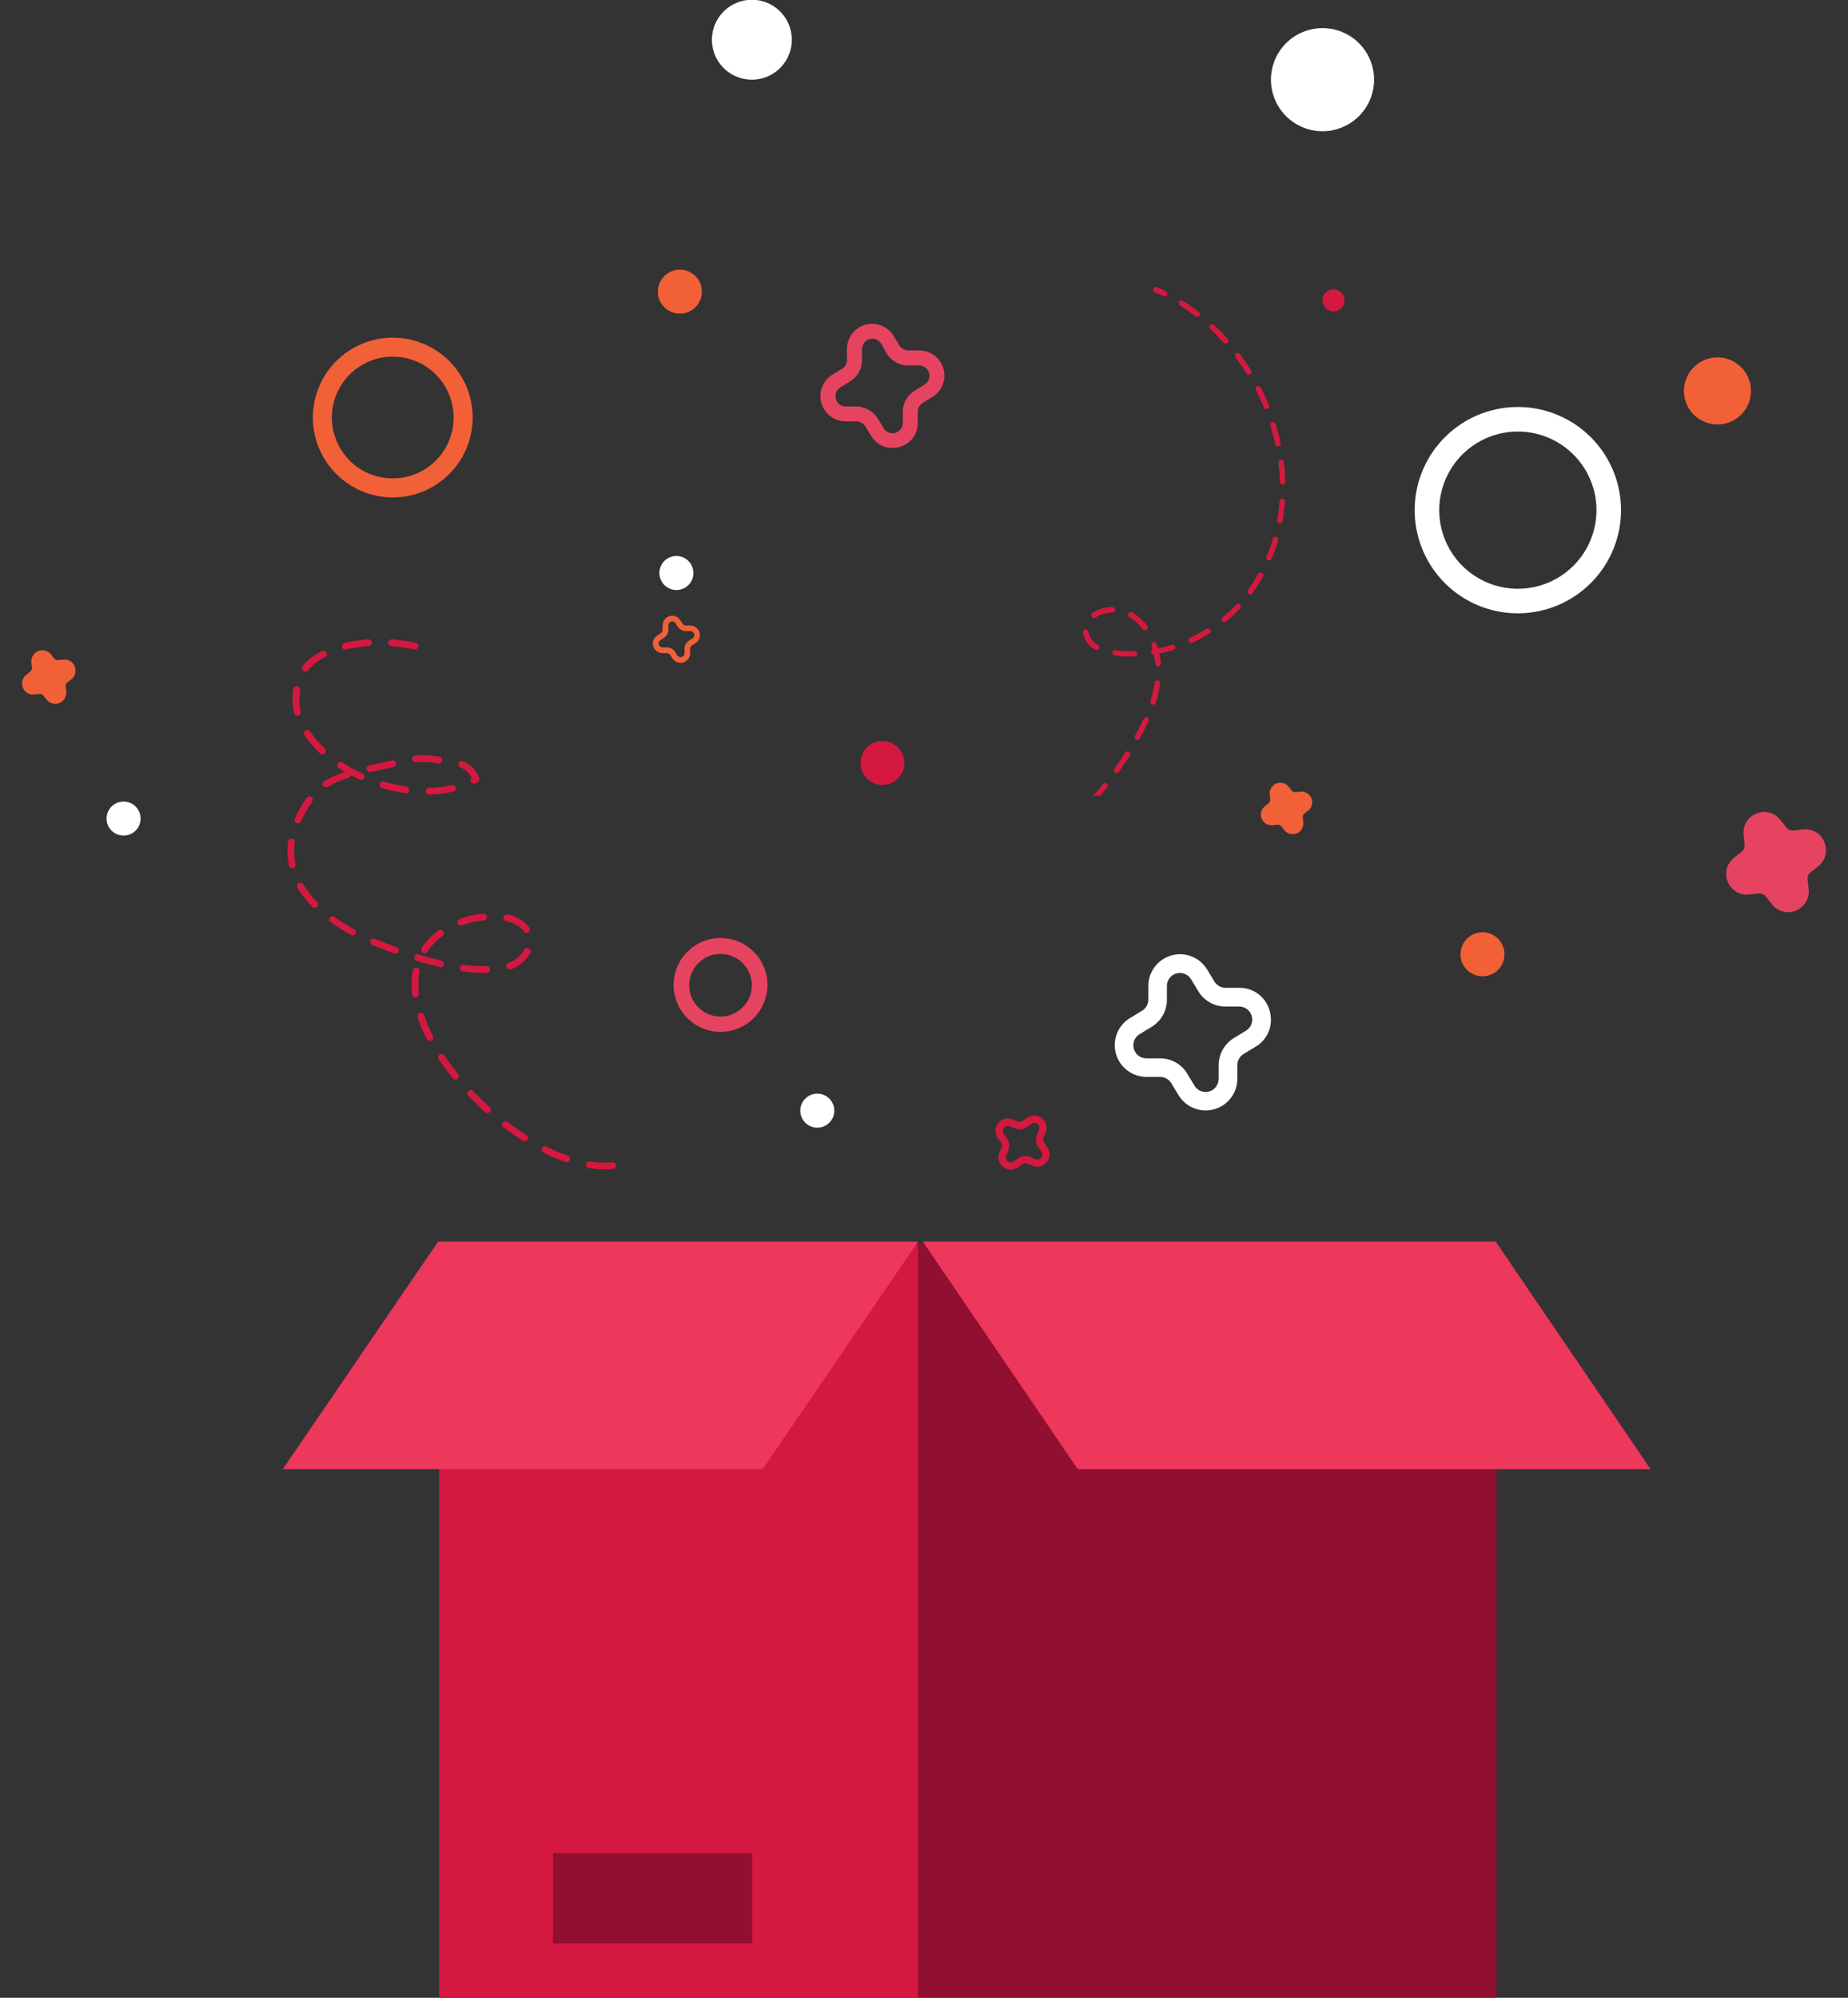<svg viewBox="40.5 0 999 1080" fill="none" xmlns="http://www.w3.org/2000/svg" xmlns:xlink="http://www.w3.org/1999/xlink" overflow="visible" width="999px" height="1080px"><rect x="40.5" y="0" width="999" height="1080" fill="#333333" stroke="none"/><g id="Master/Stickers/Open Box"><g id="Open-Box"><path id="Fill-1" fill-rule="evenodd" clip-rule="evenodd" d="M277.93 1080H849.492V672.487H277.93V1080Z" fill="#910F30"/><path id="Fill-2" fill-rule="evenodd" clip-rule="evenodd" d="M277.93 1080H536.802V672.487H277.93V1080Z" fill="#D4183F"/><path id="Fill-3" fill-rule="evenodd" clip-rule="evenodd" d="M339.453 1050.53H447.091V1001.84H339.453V1050.53Z" fill="#910F30"/><path id="Fill-4" fill-rule="evenodd" clip-rule="evenodd" d="M452.819 794.228H193.368L277.35 671.2H536.802L452.819 794.228Z" fill="#ED375B"/><path id="Fill-5" fill-rule="evenodd" clip-rule="evenodd" d="M623.104 794.228H932.785L849.057 671.2H539.357L623.104 794.228Z" fill="#ED375B"/><g id="Group-95"><path id="Fill-6" fill-rule="evenodd" clip-rule="evenodd" d="M868.779 233.997C860.512 232.463 851.976 233.415 844.251 236.733C836.526 240.051 829.958 245.585 825.378 252.635C820.798 259.686 818.412 267.936 818.521 276.343C818.63 284.75 821.23 292.936 825.991 299.865C830.753 306.794 837.463 312.156 845.271 315.272C853.08 318.388 861.637 319.118 869.861 317.37C878.085 315.623 885.606 311.475 891.473 305.453C897.34 299.431 901.289 291.804 902.821 283.537C904.87 272.454 902.436 261.011 896.053 251.722C889.669 242.432 879.86 236.057 868.779 233.997V233.997ZM850.905 330.65C840.055 328.647 830.044 323.473 822.136 315.78C814.227 308.087 808.778 298.221 806.477 287.431C804.176 276.641 805.126 265.411 809.209 255.161C813.291 244.911 820.321 236.102 829.41 229.849C838.499 223.595 849.239 220.177 860.271 220.027C871.303 219.878 882.131 223.003 891.386 229.008C900.642 235.014 907.908 243.629 912.267 253.764C916.625 263.9 917.88 275.1 915.873 285.948C913.168 300.483 904.81 313.351 892.631 321.731C880.452 330.111 865.446 333.318 850.905 330.65" fill="white"/><path id="Fill-8" fill-rule="evenodd" clip-rule="evenodd" d="M397.587 163.374C396.458 161.311 395.967 158.958 396.175 156.616C396.383 154.273 397.282 152.044 398.757 150.212C400.232 148.38 402.218 147.026 404.462 146.323C406.707 145.619 409.109 145.596 411.366 146.258C413.623 146.92 415.633 148.237 417.142 150.041C418.651 151.846 419.591 154.057 419.843 156.396C420.095 158.734 419.647 161.095 418.557 163.179C417.468 165.264 415.784 166.978 413.719 168.105C410.952 169.612 407.699 169.959 404.675 169.073C401.652 168.186 399.103 166.137 397.587 163.374" fill="#F26037"/><path id="Fill-10" fill-rule="evenodd" clip-rule="evenodd" d="M853.607 518.064C853.177 520.375 852.072 522.508 850.431 524.191C848.79 525.875 846.686 527.034 844.387 527.523C842.087 528.011 839.693 527.807 837.509 526.936C835.326 526.064 833.449 524.565 832.117 522.628C830.785 520.691 830.057 518.402 830.026 516.051C829.994 513.7 830.66 511.392 831.939 509.42C833.219 507.447 835.054 505.898 837.214 504.969C839.373 504.039 841.759 503.77 844.071 504.197C847.174 504.774 849.92 506.558 851.708 509.158C853.496 511.758 854.179 514.961 853.607 518.064" fill="#F26037"/><path id="Fill-12" fill-rule="evenodd" clip-rule="evenodd" d="M529.207 414.65C528.774 416.956 527.667 419.082 526.026 420.76C524.386 422.438 522.284 423.592 519.988 424.076C517.692 424.561 515.304 424.354 513.125 423.482C510.947 422.61 509.075 421.112 507.747 419.177C506.419 417.242 505.696 414.957 505.666 412.611C505.635 410.265 506.301 407.962 507.579 405.994C508.857 404.025 510.689 402.48 512.845 401.552C515 400.625 517.382 400.357 519.69 400.782C521.225 401.068 522.689 401.653 523.999 402.505C525.308 403.356 526.437 404.457 527.321 405.745C528.204 407.033 528.826 408.482 529.149 410.01C529.473 411.538 529.493 413.114 529.207 414.65" fill="#D4183F"/><path id="Fill-14" fill-rule="evenodd" clip-rule="evenodd" d="M767.232 163.483C767.015 164.638 766.461 165.703 765.639 166.543C764.818 167.383 763.766 167.962 762.617 168.205C761.467 168.447 760.271 168.344 759.18 167.908C758.089 167.472 757.152 166.722 756.486 165.753C755.821 164.784 755.457 163.64 755.442 162.465C755.427 161.29 755.76 160.137 756.4 159.151C757.039 158.165 757.957 157.391 759.036 156.926C760.116 156.462 761.309 156.327 762.464 156.54C764.016 156.83 765.389 157.724 766.283 159.026C767.176 160.327 767.518 161.93 767.232 163.483" fill="#D4183F"/><path id="Fill-16" fill-rule="evenodd" clip-rule="evenodd" d="M782.839 48.159C781.832 53.58 779.241 58.581 775.393 62.529C771.545 66.478 766.611 69.197 761.218 70.342C755.825 71.487 750.213 71.007 745.092 68.963C739.972 66.919 735.572 63.403 732.45 58.859C729.327 54.315 727.622 48.947 727.55 43.434C727.479 37.92 729.044 32.51 732.047 27.886C735.05 23.262 739.356 19.632 744.421 17.456C749.487 15.279 755.085 14.653 760.506 15.658C767.776 17.009 774.211 21.192 778.399 27.286C782.586 33.381 784.184 40.888 782.839 48.159" fill="white"/><path id="Fill-18" fill-rule="evenodd" clip-rule="evenodd" d="M505.986 220.057C507.852 220.415 509.622 221.16 511.183 222.243C512.744 223.326 514.061 224.724 515.049 226.347L518.204 231.55C518.836 232.588 519.79 233.391 520.921 233.837C522.052 234.284 523.297 234.349 524.469 234.023C525.64 233.696 526.672 232.997 527.41 232.03C528.147 231.064 528.549 229.883 528.554 228.667V222.595C528.566 220.278 529.172 218.004 530.315 215.988C531.457 213.973 533.098 212.284 535.079 211.084L540.264 207.93C541.31 207.302 542.12 206.349 542.573 205.216C543.025 204.083 543.095 202.834 542.77 201.658C542.445 200.483 541.745 199.446 540.775 198.706C539.805 197.966 538.62 197.564 537.4 197.562H531.327C529.011 197.548 526.737 196.94 524.722 195.798C522.707 194.656 521.018 193.016 519.816 191.036L516.862 185.779C516.23 184.742 515.277 183.94 514.148 183.493C513.019 183.046 511.775 182.98 510.605 183.304C509.435 183.627 508.403 184.324 507.664 185.287C506.925 186.251 506.521 187.429 506.512 188.643V194.716C506.496 197.032 505.888 199.305 504.746 201.32C503.604 203.334 501.965 205.023 499.986 206.226L494.802 209.398C493.765 210.03 492.962 210.983 492.515 212.112C492.069 213.241 492.002 214.485 492.326 215.655C492.65 216.825 493.346 217.858 494.309 218.597C495.273 219.335 496.452 219.74 497.666 219.749H503.738C504.546 219.764 505.352 219.842 506.149 219.985L505.986 220.057ZM520.487 241.973C518.612 241.627 516.833 240.884 515.27 239.792C513.706 238.701 512.395 237.287 511.424 235.646L508.269 230.462C507.777 229.646 507.084 228.971 506.256 228.501C505.427 228.031 504.491 227.783 503.538 227.779H497.466C494.509 227.751 491.642 226.76 489.298 224.957C486.954 223.154 485.261 220.637 484.474 217.787C483.688 214.936 483.851 211.907 484.939 209.157C486.027 206.408 487.981 204.087 490.505 202.546L495.689 199.374C496.501 198.879 497.172 198.184 497.638 197.356C498.105 196.528 498.351 195.594 498.354 194.643V188.571C498.372 185.611 499.355 182.737 501.154 180.386C502.953 178.036 505.47 176.337 508.322 175.547C511.175 174.757 514.208 174.921 516.96 176.011C519.712 177.102 522.033 179.062 523.569 181.592L526.723 186.776C527.216 187.591 527.91 188.265 528.738 188.735C529.567 189.204 530.502 189.454 531.454 189.459H537.527C540.485 189.48 543.356 190.466 545.704 192.266C548.052 194.067 549.748 196.584 550.535 199.436C551.322 202.288 551.157 205.319 550.066 208.069C548.974 210.819 547.017 213.138 544.488 214.673V214.673L539.303 217.828C538.492 218.323 537.821 219.018 537.355 219.846C536.888 220.674 536.642 221.608 536.639 222.559V228.631C536.662 231.601 535.695 234.493 533.889 236.851C532.083 239.208 529.542 240.896 526.669 241.646C524.64 242.218 522.507 242.317 520.433 241.936L520.487 241.973Z" fill="#E64360"/><path id="Fill-20" fill-rule="evenodd" clip-rule="evenodd" d="M591.98 625.612C592.824 625.203 593.747 624.98 594.685 624.958C595.623 624.937 596.555 625.116 597.418 625.485L600.173 626.627C600.724 626.861 601.337 626.908 601.918 626.76C602.498 626.613 603.014 626.279 603.387 625.809C603.759 625.34 603.968 624.762 603.98 624.163C603.992 623.564 603.807 622.978 603.454 622.494L601.732 620.065C601.068 619.142 600.653 618.063 600.526 616.933C600.399 615.803 600.564 614.659 601.007 613.612L602.149 610.857C602.377 610.308 602.421 609.699 602.272 609.124C602.124 608.548 601.793 608.036 601.328 607.665C600.863 607.295 600.29 607.085 599.696 607.069C599.102 607.053 598.518 607.231 598.034 607.576L595.605 609.298C594.683 609.965 593.604 610.382 592.473 610.509C591.343 610.636 590.199 610.469 589.152 610.023L586.396 608.881C585.845 608.647 585.232 608.6 584.652 608.747C584.071 608.895 583.555 609.229 583.183 609.698C582.81 610.167 582.603 610.746 582.59 611.345C582.578 611.944 582.762 612.53 583.115 613.014L584.838 615.443C585.506 616.364 585.925 617.443 586.052 618.574C586.179 619.705 586.01 620.849 585.563 621.896L584.421 624.651C584.192 625.2 584.149 625.808 584.297 626.384C584.445 626.96 584.776 627.472 585.241 627.843C585.706 628.213 586.279 628.422 586.873 628.439C587.468 628.455 588.051 628.277 588.536 627.932L590.964 626.21C591.288 625.976 591.634 625.776 591.998 625.612H591.98ZM604.052 630.18C603.199 630.571 602.272 630.773 601.333 630.773C600.395 630.773 599.467 630.571 598.614 630.18L595.859 629.02C595.428 628.84 594.959 628.774 594.495 628.827C594.032 628.881 593.59 629.054 593.213 629.328L590.783 631.05C589.6 631.894 588.174 632.329 586.722 632.29C585.27 632.252 583.869 631.741 582.733 630.836C581.596 629.931 580.785 628.68 580.423 627.273C580.06 625.866 580.165 624.38 580.723 623.038L581.883 620.283C582.063 619.852 582.129 619.383 582.075 618.919C582.021 618.455 581.849 618.014 581.575 617.636L579.853 615.207C579.009 614.024 578.574 612.599 578.613 611.146C578.651 609.694 579.162 608.293 580.067 607.157C580.972 606.02 582.223 605.209 583.629 604.847C585.036 604.484 586.523 604.589 587.865 605.147L590.62 606.307C591.051 606.487 591.52 606.553 591.984 606.499C592.448 606.445 592.889 606.273 593.267 605.999L595.696 604.276C596.864 603.406 598.29 602.953 599.745 602.989C601.201 603.025 602.603 603.549 603.726 604.476C604.881 605.37 605.705 606.623 606.07 608.038C606.434 609.452 606.317 610.948 605.738 612.289L604.578 615.044C604.398 615.474 604.331 615.944 604.385 616.408C604.439 616.871 604.612 617.313 604.886 617.69L606.608 620.119C607.479 621.29 607.933 622.719 607.897 624.178C607.861 625.637 607.337 627.042 606.409 628.168C605.762 628.976 604.945 629.632 604.016 630.089L604.052 630.18Z" fill="#D4183F"/><path id="Fill-22" fill-rule="evenodd" clip-rule="evenodd" d="M699.6 572.608C700.042 570.247 700.978 568.006 702.346 566.032C703.714 564.058 705.484 562.395 707.539 561.152L714.083 557.182C715.383 556.38 716.388 555.177 716.945 553.754C717.503 552.332 717.582 550.767 717.174 549.294C716.765 547.822 715.889 546.523 714.678 545.592C713.466 544.66 711.985 544.148 710.457 544.131H702.808C699.886 544.12 697.015 543.355 694.475 541.91C691.935 540.465 689.81 538.389 688.307 535.883L684.337 529.339C683.539 528.035 682.337 527.025 680.914 526.465C679.492 525.904 677.925 525.823 676.452 526.233C674.978 526.642 673.679 527.521 672.75 528.736C671.821 529.951 671.313 531.435 671.304 532.965V540.614C671.286 543.535 670.518 546.403 669.073 548.942C667.629 551.481 665.557 553.607 663.056 555.116L656.512 559.086C655.212 559.888 654.208 561.091 653.65 562.514C653.093 563.936 653.012 565.501 653.421 566.973C653.83 568.445 654.706 569.745 655.917 570.676C657.128 571.607 658.61 572.12 660.137 572.137H667.769C670.691 572.15 673.56 572.915 676.1 574.36C678.64 575.805 680.766 577.88 682.27 580.385L686.222 586.929C687.017 588.242 688.219 589.259 689.645 589.826C691.071 590.392 692.644 590.476 694.123 590.065C695.602 589.655 696.905 588.771 697.835 587.55C698.765 586.33 699.27 584.838 699.273 583.303V575.654C699.284 574.637 699.387 573.624 699.581 572.626L699.6 572.608ZM727.297 554.481C726.848 556.827 725.904 559.051 724.529 561.004C723.154 562.958 721.379 564.596 719.322 565.811L712.778 569.78C711.75 570.397 710.898 571.268 710.304 572.309C709.711 573.351 709.395 574.527 709.388 575.726V583.376C709.346 587.095 708.095 590.7 705.823 593.646C703.551 596.591 700.382 598.717 696.795 599.702C693.208 600.687 689.397 600.477 685.939 599.105C682.482 597.732 679.565 595.272 677.63 592.095L673.66 585.551C673.04 584.526 672.168 583.677 671.128 583.084C670.087 582.491 668.912 582.173 667.715 582.161H660.065C656.341 582.118 652.732 580.864 649.784 578.589C646.836 576.314 644.71 573.141 643.725 569.549C642.74 565.958 642.951 562.144 644.326 558.683C645.701 555.222 648.165 552.303 651.346 550.366L657.889 546.397C658.915 545.778 659.765 544.906 660.359 543.865C660.952 542.824 661.269 541.649 661.279 540.451V532.801C661.321 529.082 662.572 525.477 664.844 522.531C667.116 519.586 670.286 517.46 673.873 516.475C677.461 515.49 681.271 515.7 684.728 517.072C688.186 518.445 691.102 520.905 693.038 524.082V524.082L696.99 530.626C697.611 531.65 698.483 532.498 699.524 533.091C700.564 533.684 701.738 534.002 702.935 534.016H710.585C714.319 533.996 717.954 535.226 720.91 537.508C723.866 539.791 725.974 542.996 726.899 546.614C727.621 549.174 727.744 551.866 727.261 554.481H727.297Z" fill="white"/><path id="Fill-24" fill-rule="evenodd" clip-rule="evenodd" d="M276.081 249.006C280.688 244.403 283.827 238.538 285.1 232.151C286.372 225.765 285.722 219.144 283.231 213.127C280.741 207.111 276.521 201.968 271.107 198.349C265.693 194.731 259.327 192.799 252.815 192.799C246.303 192.799 239.938 194.731 234.524 198.349C229.11 201.968 224.89 207.111 222.4 213.127C219.909 219.144 219.259 225.765 220.532 232.151C221.805 238.538 224.943 244.403 229.55 249.006C235.729 255.159 244.095 258.614 252.815 258.614C261.536 258.614 269.902 255.159 276.081 249.006V249.006ZM222.299 195.168C228.341 189.13 236.038 185.018 244.417 183.353C252.795 181.688 261.48 182.545 269.371 185.815C277.263 189.085 284.008 194.622 288.753 201.725C293.499 208.828 296.032 217.179 296.032 225.721C296.032 234.264 293.499 242.615 288.753 249.718C284.008 256.821 277.263 262.357 269.371 265.628C261.48 268.898 252.795 269.755 244.417 268.09C236.038 266.425 228.341 262.313 222.299 256.274C218.285 252.263 215.101 247.5 212.929 242.258C210.757 237.015 209.638 231.396 209.638 225.721C209.638 220.047 210.757 214.428 212.929 209.185C215.101 203.943 218.285 199.18 222.299 195.168Z" fill="#F26037"/><g id="Group-28"><path id="Fill-26" fill-rule="evenodd" clip-rule="evenodd" d="M449.121 -0.022C453.373 0.408 457.403 2.091 460.699 4.812C463.995 7.533 466.41 11.17 467.638 15.264C468.867 19.358 468.854 23.724 467.601 27.81C466.348 31.896 463.911 35.519 460.598 38.22C457.286 40.921 453.248 42.58 448.993 42.985C444.738 43.39 440.458 42.524 436.695 40.497C432.932 38.47 429.855 35.372 427.853 31.596C425.851 27.82 425.014 23.535 425.447 19.283C426.038 13.588 428.86 8.359 433.297 4.741C437.734 1.123 443.424 -0.59 449.121 -0.022" fill="white"/></g><path id="Fill-29" fill-rule="evenodd" clip-rule="evenodd" d="M431.756 515.78C427.858 515.373 423.94 516.33 420.67 518.488C417.399 520.647 414.979 523.873 413.821 527.617C412.663 531.361 412.84 535.391 414.321 539.019C415.802 542.647 418.496 545.648 421.943 547.512C425.391 549.376 429.377 549.986 433.224 549.239C437.071 548.492 440.54 546.433 443.038 543.414C445.537 540.395 446.911 536.603 446.926 532.685C446.942 528.766 445.597 524.963 443.121 521.925C441.731 520.196 440.01 518.762 438.059 517.707C436.107 516.652 433.964 515.997 431.756 515.78V515.78ZM411.998 514.62C412.614 514.004 413.267 513.424 413.974 512.807C416.559 510.689 419.539 509.105 422.741 508.147C425.943 507.189 429.302 506.875 432.626 507.224V507.224C438.35 507.819 443.703 510.341 447.805 514.377C451.906 518.414 454.515 523.724 455.201 529.438C455.888 535.152 454.612 540.929 451.583 545.823C448.554 550.716 443.952 554.435 438.532 556.368C433.112 558.302 427.195 558.336 421.753 556.465C416.311 554.594 411.666 550.929 408.581 546.071C405.496 541.212 404.154 535.45 404.775 529.729C405.396 524.008 407.942 518.667 411.998 514.584V514.62Z" fill="#E64360"/><path id="Fill-31" fill-rule="evenodd" clip-rule="evenodd" d="M407.085 300.614C408.897 300.799 410.613 301.517 412.017 302.677C413.421 303.837 414.449 305.387 414.972 307.132C415.494 308.876 415.488 310.737 414.953 312.478C414.418 314.218 413.379 315.762 411.968 316.912C410.556 318.063 408.835 318.769 407.022 318.941C405.21 319.114 403.386 318.745 401.783 317.881C400.179 317.018 398.868 315.698 398.015 314.089C397.161 312.481 396.805 310.655 396.989 308.843C397.111 307.64 397.469 306.472 398.043 305.407C398.617 304.342 399.394 303.401 400.332 302.637C401.27 301.872 402.349 301.3 403.508 300.953C404.666 300.606 405.882 300.491 407.085 300.614" fill="white"/><path id="Fill-33" fill-rule="evenodd" clip-rule="evenodd" d="M475.804 606.923C474.518 605.634 473.642 603.994 473.288 602.208C472.934 600.422 473.117 598.571 473.815 596.889C474.512 595.208 475.692 593.77 477.206 592.759C478.72 591.748 480.5 591.208 482.32 591.208C484.141 591.208 485.921 591.748 487.435 592.759C488.949 593.77 490.13 595.208 490.827 596.889C491.525 598.571 491.708 600.422 491.354 602.208C491 603.994 490.124 605.634 488.837 606.923C487.108 608.649 484.764 609.618 482.32 609.618C479.877 609.618 477.534 608.649 475.804 606.923" fill="white"/><path id="Fill-35" fill-rule="evenodd" clip-rule="evenodd" d="M100.793 449.037C99.505 447.75 98.627 446.109 98.27 444.322C97.914 442.536 98.096 440.684 98.793 439C99.489 437.317 100.669 435.878 102.184 434.866C103.699 433.854 105.48 433.313 107.301 433.313C109.123 433.313 110.903 433.854 112.418 434.866C113.933 435.878 115.113 437.317 115.81 439C116.506 440.684 116.688 442.536 116.332 444.322C115.976 446.109 115.097 447.75 113.809 449.037C112.08 450.757 109.74 451.723 107.301 451.723C104.862 451.723 102.522 450.757 100.793 449.037" fill="white"/><path id="Fill-37" fill-rule="evenodd" clip-rule="evenodd" d="M956.133 224.172C953.592 221.639 951.86 218.409 951.156 214.891C950.452 211.373 950.808 207.726 952.178 204.41C953.548 201.095 955.871 198.26 958.854 196.266C961.836 194.272 965.343 193.207 968.931 193.207C972.518 193.207 976.024 194.272 979.007 196.266C981.989 198.26 984.313 201.095 985.683 204.41C987.053 207.726 987.409 211.373 986.705 214.891C986.001 218.409 984.269 221.639 981.728 224.172C978.33 227.559 973.728 229.461 968.931 229.461C964.133 229.461 959.531 227.559 956.133 224.172" fill="#F26037"/><g id="Group-41"><path id="Fill-39" fill-rule="evenodd" clip-rule="evenodd" d="M1027.52 460.874C1027.37 462.352 1026.91 463.785 1026.19 465.082C1025.46 466.379 1024.48 467.513 1023.29 468.414L1019.38 471.496C1018.76 471.977 1018.28 472.609 1017.98 473.329C1017.68 474.049 1017.57 474.835 1017.66 475.611L1018.22 480.578C1018.52 483.008 1018.01 485.47 1016.77 487.582C1015.53 489.695 1013.63 491.341 1011.36 492.269C1009.1 493.196 1006.59 493.352 1004.22 492.714C1001.86 492.075 999.77 490.677 998.278 488.735L995.196 484.819C994.732 484.185 994.109 483.684 993.39 483.366C992.671 483.048 991.882 482.924 991.1 483.007L986.133 483.569C983.704 483.861 981.246 483.347 979.137 482.107C977.028 480.866 975.385 478.967 974.46 476.702C973.535 474.437 973.381 471.931 974.019 469.569C974.658 467.207 976.054 465.12 977.994 463.629L981.909 460.547C982.519 460.063 982.996 459.431 983.294 458.711C983.592 457.991 983.703 457.207 983.614 456.432L983.052 451.466C982.754 449.035 983.264 446.574 984.503 444.461C985.741 442.349 987.64 440.702 989.907 439.775C992.174 438.847 994.682 438.691 997.046 439.33C999.41 439.968 1001.5 441.366 1002.99 443.309L1006.07 447.224C1006.55 447.841 1007.18 448.325 1007.89 448.627C1008.61 448.929 1009.4 449.039 1010.17 448.946L1015.14 448.384C1017.55 448.066 1020.01 448.571 1022.11 449.817C1024.21 451.063 1025.82 452.978 1026.7 455.254C1027.42 456.97 1027.71 458.84 1027.52 460.692" fill="#E64360"/></g><path id="Fill-42" fill-rule="evenodd" clip-rule="evenodd" d="M81.307 363.206C81.222 364.002 80.975 364.773 80.582 365.471C80.19 366.169 79.659 366.78 79.023 367.266L76.921 368.916C76.593 369.177 76.336 369.516 76.174 369.903C76.013 370.29 75.951 370.711 75.996 371.128L76.304 373.792C76.451 375.089 76.172 376.399 75.507 377.522C74.843 378.646 73.83 379.522 72.623 380.018C71.415 380.514 70.079 380.603 68.817 380.271C67.554 379.939 66.435 379.205 65.628 378.179L63.96 376.076C63.701 375.745 63.362 375.487 62.975 375.325C62.588 375.163 62.165 375.103 61.748 375.152L59.084 375.46C57.784 375.609 56.471 375.328 55.345 374.662C54.219 373.995 53.342 372.979 52.847 371.768C52.352 370.556 52.267 369.217 52.605 367.952C52.942 366.688 53.683 365.569 54.715 364.765L56.818 363.115C57.146 362.855 57.403 362.515 57.564 362.129C57.726 361.742 57.787 361.321 57.742 360.904L57.434 358.239C57.282 356.941 57.558 355.628 58.221 354.501C58.884 353.374 59.897 352.494 61.105 351.995C62.314 351.497 63.652 351.407 64.917 351.739C66.181 352.071 67.303 352.806 68.111 353.834L69.761 355.955C70.021 356.283 70.36 356.54 70.747 356.702C71.134 356.864 71.555 356.925 71.972 356.88L74.637 356.572C75.928 356.401 77.24 356.664 78.366 357.32C79.491 357.977 80.367 358.989 80.854 360.197C81.243 361.124 81.399 362.132 81.307 363.134" fill="#F26037"/><path id="Fill-44" fill-rule="evenodd" clip-rule="evenodd" d="M749.83 434.354C749.748 435.116 749.512 435.854 749.139 436.524C748.765 437.193 748.26 437.781 747.654 438.251L745.625 439.828C745.306 440.079 745.057 440.407 744.902 440.782C744.746 441.156 744.689 441.564 744.736 441.967L745.026 444.523C745.171 445.77 744.905 447.031 744.267 448.113C743.63 449.195 742.656 450.039 741.495 450.517C740.334 450.995 739.048 451.081 737.833 450.761C736.619 450.441 735.542 449.734 734.766 448.746L733.171 446.716C732.924 446.398 732.599 446.149 732.228 445.993C731.856 445.838 731.451 445.781 731.051 445.828L728.494 446.118C727.249 446.25 725.995 445.974 724.92 445.332C723.846 444.69 723.008 443.716 722.534 442.557C722.06 441.399 721.975 440.117 722.292 438.906C722.608 437.695 723.309 436.619 724.289 435.84L726.301 434.245C726.617 433.995 726.864 433.67 727.019 433.299C727.174 432.928 727.233 432.524 727.189 432.124L726.9 429.568C726.755 428.321 727.021 427.06 727.659 425.978C728.296 424.896 729.27 424.052 730.431 423.574C731.592 423.096 732.877 423.01 734.092 423.33C735.306 423.649 736.383 424.357 737.159 425.344L738.755 427.375C739.002 427.693 739.327 427.942 739.698 428.097C740.07 428.253 740.475 428.31 740.875 428.263L743.432 427.973C744.293 427.882 745.162 427.984 745.979 428.273C746.795 428.561 747.537 429.028 748.15 429.639C748.763 430.251 749.232 430.991 749.523 431.807C749.813 432.622 749.918 433.492 749.83 434.354" fill="#F26037"/><path id="Fill-46" fill-rule="evenodd" clip-rule="evenodd" d="M401.702 341.309C401.588 342.024 401.324 342.707 400.927 343.314C400.53 343.92 400.01 344.435 399.399 344.825L397.459 346.076C397.078 346.332 396.789 346.703 396.635 347.136C396.481 347.568 396.471 348.039 396.605 348.478C396.739 348.917 397.011 349.301 397.381 349.573C397.75 349.846 398.197 349.993 398.656 349.992H400.958C401.84 349.972 402.712 350.18 403.49 350.596C404.268 351.012 404.925 351.622 405.399 352.366L406.65 354.306C406.906 354.687 407.277 354.976 407.71 355.13C408.142 355.283 408.613 355.294 409.052 355.16C409.491 355.026 409.875 354.754 410.147 354.385C410.42 354.016 410.566 353.568 410.565 353.109V350.807C410.544 349.925 410.752 349.052 411.168 348.274C411.584 347.496 412.194 346.838 412.94 346.366L414.88 345.097C415.266 344.846 415.559 344.476 415.716 344.043C415.872 343.61 415.884 343.138 415.749 342.698C415.614 342.258 415.339 341.874 414.967 341.604C414.594 341.333 414.144 341.192 413.683 341.2H411.381C410.499 341.219 409.627 341.011 408.849 340.595C408.071 340.179 407.413 339.57 406.94 338.825L405.689 336.886C405.438 336.5 405.068 336.207 404.635 336.05C404.202 335.893 403.73 335.881 403.29 336.016C402.85 336.151 402.466 336.426 402.196 336.799C401.925 337.171 401.784 337.622 401.792 338.082V340.384C401.819 340.692 401.819 341.001 401.792 341.309H401.702ZM393.49 347.001C393.607 346.289 393.875 345.61 394.275 345.01C394.675 344.41 395.199 343.902 395.81 343.52L397.75 342.269C398.05 342.072 398.297 341.803 398.467 341.486C398.638 341.17 398.728 340.816 398.729 340.457V338.155C398.692 337.03 399.027 335.925 399.683 335.011C400.338 334.096 401.277 333.424 402.354 333.097C403.428 332.751 404.586 332.776 405.645 333.167C406.703 333.558 407.599 334.293 408.19 335.254L409.46 337.194C409.655 337.496 409.923 337.745 410.24 337.916C410.557 338.087 410.912 338.175 411.272 338.173H413.574C414.7 338.155 415.8 338.504 416.709 339.167C417.619 339.83 418.288 340.771 418.616 341.848C418.944 342.925 418.912 344.079 418.526 345.136C418.139 346.193 417.42 347.096 416.475 347.708L414.535 348.958C414.233 349.153 413.987 349.422 413.819 349.74C413.651 350.057 413.566 350.412 413.574 350.771V353.073C413.592 354.198 413.243 355.299 412.58 356.209C411.917 357.118 410.976 357.787 409.899 358.115C408.823 358.442 407.668 358.41 406.611 358.024C405.554 357.638 404.651 356.918 404.039 355.973V355.973L402.789 354.034C402.593 353.731 402.325 353.483 402.008 353.312C401.691 353.141 401.336 353.052 400.976 353.055H398.674C397.915 353.061 397.164 352.902 396.472 352.59C395.781 352.277 395.165 351.817 394.669 351.243C394.172 350.669 393.807 349.994 393.597 349.265C393.387 348.535 393.338 347.769 393.453 347.019L393.49 347.001Z" fill="#F26037"/><path id="Fill-51" fill-rule="evenodd" clip-rule="evenodd" d="M252.1 349.284C251.619 349.231 251.179 348.99 250.876 348.612C250.574 348.235 250.433 347.753 250.486 347.272C250.539 346.791 250.781 346.351 251.159 346.049C251.536 345.746 252.018 345.606 252.499 345.659C256.761 346.008 260.998 346.613 265.188 347.472C265.427 347.511 265.657 347.598 265.862 347.727C266.068 347.857 266.245 348.027 266.383 348.226C266.522 348.426 266.619 348.651 266.669 348.889C266.719 349.127 266.721 349.372 266.674 349.611C266.628 349.849 266.536 350.076 266.401 350.279C266.266 350.481 266.092 350.654 265.889 350.787C265.687 350.921 265.458 351.012 265.219 351.056C264.981 351.1 264.735 351.095 264.498 351.043C260.425 350.248 256.31 349.691 252.172 349.375H252.027L252.1 349.284ZM226.885 351.188C226.527 351.137 226.193 350.98 225.925 350.738C225.657 350.496 225.468 350.179 225.381 349.828C225.319 349.593 225.304 349.349 225.338 349.109C225.373 348.868 225.454 348.637 225.579 348.429C225.704 348.222 225.871 348.041 226.067 347.898C226.263 347.755 226.485 347.653 226.722 347.598C230.924 346.588 235.206 345.945 239.52 345.677C239.758 345.659 239.996 345.688 240.223 345.763C240.45 345.838 240.66 345.956 240.841 346.112C241.022 346.267 241.171 346.457 241.278 346.67C241.386 346.883 241.451 347.116 241.469 347.354C241.486 347.592 241.456 347.831 241.382 348.058C241.307 348.285 241.189 348.494 241.033 348.675C240.877 348.856 240.688 349.005 240.475 349.112C240.261 349.22 240.029 349.285 239.791 349.302C235.691 349.544 231.621 350.151 227.628 351.115C227.382 351.16 227.13 351.16 226.885 351.115V351.188ZM205.314 363.097C205.033 363.057 204.767 362.951 204.535 362.789C204.335 362.653 204.164 362.478 204.032 362.275C203.901 362.072 203.811 361.845 203.769 361.606C203.727 361.368 203.732 361.124 203.786 360.888C203.84 360.652 203.941 360.429 204.082 360.233C205.683 357.997 207.686 356.079 209.991 354.577C211.447 353.638 212.954 352.779 214.505 352.003C214.719 351.885 214.955 351.811 215.199 351.786C215.442 351.761 215.688 351.786 215.922 351.859C216.155 351.931 216.372 352.051 216.558 352.21C216.744 352.369 216.897 352.563 217.006 352.783C217.118 352.996 217.186 353.23 217.207 353.471C217.227 353.711 217.2 353.953 217.125 354.183C217.051 354.413 216.932 354.625 216.774 354.808C216.617 354.991 216.425 355.141 216.208 355.248C214.773 355.974 213.375 356.772 212.021 357.641C210.106 358.895 208.444 360.5 207.126 362.372C206.925 362.653 206.647 362.871 206.326 362.999C206.005 363.128 205.654 363.162 205.314 363.097ZM200.963 386.952C200.595 386.901 200.252 386.738 199.979 386.485C199.707 386.232 199.519 385.902 199.441 385.538C198.502 381.434 198.36 377.188 199.024 373.031L199.133 372.432C199.172 372.196 199.258 371.97 199.385 371.767C199.513 371.565 199.678 371.389 199.874 371.251C200.069 371.113 200.291 371.015 200.524 370.962C200.758 370.91 200.999 370.904 201.235 370.946V370.946C201.475 370.983 201.704 371.068 201.911 371.196C202.117 371.323 202.296 371.491 202.436 371.688C202.577 371.886 202.675 372.11 202.727 372.347C202.78 372.584 202.784 372.828 202.74 373.067C202.74 373.23 202.74 373.411 202.74 373.592C202.143 377.29 202.26 381.069 203.084 384.722C203.137 384.957 203.143 385.2 203.102 385.437C203.06 385.674 202.972 385.9 202.843 386.103C202.713 386.305 202.543 386.48 202.345 386.616C202.147 386.753 201.924 386.848 201.688 386.898C201.46 386.933 201.228 386.933 201 386.898L200.963 386.952ZM264.897 412.022C264.491 411.966 264.116 411.774 263.833 411.478C263.55 411.182 263.376 410.798 263.339 410.39C263.316 410.151 263.342 409.909 263.414 409.679C263.486 409.45 263.603 409.237 263.758 409.053C263.913 408.869 264.103 408.718 264.318 408.608C264.532 408.498 264.766 408.433 265.006 408.414C269.367 408.087 273.751 408.306 278.057 409.067C278.298 409.098 278.531 409.177 278.74 409.299C278.95 409.422 279.133 409.585 279.278 409.779C279.424 409.974 279.528 410.195 279.586 410.431C279.645 410.667 279.655 410.912 279.617 411.152C279.581 411.389 279.499 411.617 279.375 411.823C279.251 412.028 279.087 412.207 278.893 412.349C278.699 412.491 278.478 412.592 278.245 412.648C278.011 412.704 277.769 412.713 277.532 412.674C273.519 411.968 269.433 411.755 265.368 412.04C265.212 412.067 265.053 412.067 264.897 412.04V412.022ZM214.486 407.762C214.111 407.707 213.762 407.536 213.489 407.272C210.325 404.313 207.498 401.011 205.061 397.429C204.926 397.229 204.832 397.004 204.785 396.767C204.739 396.53 204.74 396.286 204.789 396.05C204.838 395.814 204.934 395.589 205.07 395.39C205.207 395.192 205.382 395.022 205.585 394.892C205.787 394.751 206.016 394.653 206.256 394.603C206.497 394.554 206.745 394.553 206.986 394.602C207.226 394.652 207.455 394.749 207.657 394.889C207.858 395.029 208.03 395.209 208.16 395.417C210.432 398.775 213.077 401.864 216.045 404.626C216.217 404.795 216.355 404.996 216.448 405.219C216.542 405.441 216.591 405.68 216.591 405.922C216.591 406.163 216.542 406.402 216.448 406.625C216.355 406.848 216.217 407.049 216.045 407.218C215.839 407.437 215.582 407.601 215.298 407.696C215.013 407.791 214.709 407.813 214.414 407.762H214.486ZM296.511 423.623C296.235 423.583 295.973 423.481 295.743 423.324C295.514 423.167 295.324 422.959 295.187 422.717C294.995 422.38 294.917 421.99 294.963 421.605C295.008 421.22 295.176 420.86 295.441 420.578C294.261 417.968 292.098 415.929 289.423 414.904C289.197 414.816 288.991 414.684 288.817 414.515C288.643 414.347 288.505 414.145 288.41 413.922C288.315 413.699 288.266 413.459 288.266 413.217C288.265 412.974 288.314 412.734 288.408 412.511C288.499 412.286 288.634 412.082 288.806 411.91C288.977 411.738 289.182 411.603 289.407 411.512C289.632 411.42 289.872 411.375 290.115 411.379C290.357 411.382 290.596 411.434 290.818 411.532C292.832 412.33 294.651 413.552 296.149 415.117C297.648 416.681 298.791 418.55 299.501 420.596C299.659 420.999 299.668 421.446 299.525 421.855C299.382 422.264 299.097 422.608 298.722 422.825L297.707 423.405C297.343 423.607 296.92 423.678 296.511 423.605V423.623ZM240.136 417.351C239.77 417.301 239.429 417.141 239.157 416.891C238.885 416.642 238.695 416.315 238.613 415.955C238.557 415.719 238.549 415.475 238.589 415.236C238.63 414.997 238.718 414.768 238.848 414.564C238.978 414.359 239.147 414.183 239.347 414.045C239.546 413.907 239.772 413.811 240.009 413.762L245.701 412.547C248.021 412.058 250.215 411.587 252.354 411.097C252.591 411.035 252.838 411.023 253.08 411.059C253.322 411.095 253.554 411.181 253.763 411.309C253.971 411.438 254.151 411.608 254.292 411.808C254.433 412.008 254.532 412.235 254.583 412.475C254.639 412.709 254.648 412.953 254.609 413.191C254.57 413.429 254.483 413.657 254.355 413.861C254.226 414.065 254.059 414.242 253.862 414.381C253.664 414.519 253.441 414.617 253.205 414.668C251.048 415.158 248.837 415.629 246.499 416.118L240.843 417.333C240.609 417.379 240.369 417.379 240.136 417.333V417.351ZM272.221 429.55C271.785 429.489 271.387 429.271 271.1 428.938C270.813 428.604 270.658 428.178 270.662 427.738C270.662 427.257 270.852 426.796 271.192 426.456C271.532 426.116 271.994 425.925 272.475 425.925C276.564 425.851 280.633 425.353 284.619 424.439C284.855 424.377 285.101 424.363 285.342 424.398C285.584 424.434 285.815 424.517 286.023 424.644C286.231 424.771 286.412 424.939 286.554 425.137C286.696 425.335 286.796 425.56 286.849 425.798C286.905 426.032 286.915 426.274 286.877 426.511C286.839 426.748 286.754 426.975 286.627 427.179C286.501 427.383 286.335 427.56 286.14 427.699C285.944 427.839 285.723 427.938 285.489 427.992C281.254 428.964 276.929 429.493 272.584 429.569C272.469 429.587 272.352 429.587 272.238 429.569L272.221 429.55ZM258.716 428.626C254.764 428.005 250.858 427.121 247.024 425.979C246.795 425.91 246.581 425.797 246.395 425.645C246.209 425.493 246.055 425.307 245.941 425.095C245.827 424.884 245.756 424.653 245.732 424.414C245.708 424.175 245.731 423.934 245.8 423.705C245.869 423.475 245.983 423.261 246.135 423.075C246.286 422.889 246.473 422.735 246.684 422.622C246.896 422.508 247.127 422.437 247.366 422.413C247.605 422.389 247.846 422.412 248.076 422.481C252.036 423.668 256.076 424.564 260.166 425.164V425.164C260.647 425.236 261.079 425.496 261.368 425.887C261.657 426.278 261.779 426.768 261.707 427.248C261.635 427.729 261.374 428.161 260.983 428.45C260.592 428.739 260.103 428.861 259.622 428.789L258.698 428.644L258.716 428.626ZM216.425 425.653C216.051 425.606 215.701 425.444 215.423 425.189C215.146 424.933 214.955 424.597 214.877 424.228C214.799 423.859 214.839 423.475 214.99 423.129C215.141 422.784 215.395 422.494 215.719 422.3C219.249 420.216 223 418.532 226.903 417.278C225.779 416.626 224.692 415.937 223.604 415.23C223.404 415.1 223.231 414.931 223.096 414.734C222.96 414.536 222.866 414.314 222.817 414.08C222.768 413.846 222.766 413.604 222.811 413.369C222.855 413.134 222.947 412.91 223.079 412.711C223.21 412.504 223.382 412.326 223.585 412.187C223.788 412.049 224.016 411.953 224.257 411.906C224.497 411.858 224.745 411.86 224.985 411.911C225.225 411.962 225.452 412.062 225.653 412.203C229.126 414.45 232.762 416.438 236.529 418.149C236.75 418.246 236.948 418.387 237.114 418.563C237.279 418.739 237.408 418.946 237.493 419.172C237.577 419.399 237.616 419.64 237.606 419.881C237.596 420.122 237.538 420.359 237.435 420.578C237.334 420.8 237.189 421 237.009 421.165C236.829 421.33 236.618 421.456 236.388 421.538C236.158 421.619 235.913 421.653 235.669 421.637C235.426 421.622 235.188 421.557 234.97 421.448C233.321 420.686 231.689 419.889 230.112 419.037C230.066 419.378 229.923 419.699 229.702 419.962C229.48 420.225 229.189 420.42 228.861 420.523C224.976 421.708 221.246 423.351 217.749 425.418C217.37 425.649 216.918 425.733 216.48 425.653H216.425ZM201.326 445.049C201.165 445.017 201.006 444.969 200.855 444.904C200.631 444.811 200.429 444.675 200.259 444.502C200.089 444.33 199.955 444.126 199.866 443.901C199.776 443.676 199.733 443.436 199.738 443.194C199.742 442.952 199.796 442.714 199.894 442.493C201.643 438.59 203.761 434.863 206.22 431.363C206.355 431.159 206.53 430.984 206.733 430.85C206.937 430.715 207.167 430.622 207.407 430.578C207.647 430.534 207.894 430.54 208.133 430.593C208.371 430.647 208.596 430.749 208.794 430.892C208.994 431.025 209.166 431.197 209.299 431.397C209.433 431.597 209.526 431.822 209.571 432.058C209.617 432.294 209.614 432.537 209.565 432.773C209.516 433.008 209.42 433.231 209.283 433.43C206.964 436.745 204.961 440.271 203.302 443.961C203.144 444.339 202.862 444.652 202.504 444.85C202.145 445.047 201.73 445.118 201.326 445.049ZM198.19 469.339C197.814 469.289 197.462 469.122 197.186 468.862C196.909 468.602 196.722 468.262 196.649 467.889C195.778 463.611 195.649 459.214 196.269 454.892C196.339 454.411 196.597 453.978 196.986 453.687C197.375 453.396 197.864 453.272 198.344 453.342C198.825 453.412 199.258 453.67 199.549 454.059C199.84 454.448 199.964 454.937 199.894 455.418C199.327 459.329 199.443 463.31 200.239 467.182C200.286 467.418 200.285 467.661 200.238 467.897C200.19 468.132 200.096 468.356 199.961 468.555C199.827 468.754 199.653 468.925 199.452 469.056C199.25 469.188 199.024 469.278 198.788 469.321C198.573 469.367 198.351 469.367 198.136 469.321L198.19 469.339ZM324.843 504.234C324.591 504.198 324.35 504.111 324.135 503.977C323.919 503.842 323.734 503.664 323.592 503.454C321.344 500.155 317.194 498.65 314.094 498.016C313.856 497.965 313.631 497.867 313.43 497.729C313.23 497.59 313.059 497.414 312.927 497.209C312.66 496.796 312.567 496.294 312.671 495.814C312.774 495.333 313.064 494.913 313.477 494.646C313.89 494.379 314.392 494.287 314.873 494.391C319.553 495.138 323.769 497.648 326.656 501.406C326.792 501.604 326.888 501.827 326.937 502.063C326.986 502.298 326.989 502.541 326.943 502.777C326.898 503.013 326.805 503.238 326.671 503.438C326.538 503.639 326.366 503.81 326.166 503.943C325.772 504.191 325.302 504.288 324.843 504.215V504.234ZM289.315 500.3C288.989 500.254 288.682 500.12 288.426 499.912C288.171 499.705 287.976 499.431 287.864 499.122C287.78 498.897 287.742 498.658 287.752 498.418C287.761 498.178 287.819 497.943 287.92 497.725C288.021 497.508 288.164 497.313 288.341 497.151C288.518 496.989 288.726 496.864 288.952 496.783C293.049 495.311 297.31 494.343 301.641 493.901C301.883 493.868 302.13 493.885 302.366 493.95C302.601 494.015 302.822 494.127 303.013 494.28C303.205 494.432 303.363 494.622 303.479 494.837C303.595 495.052 303.667 495.289 303.689 495.533C303.714 495.772 303.691 496.014 303.622 496.245C303.552 496.476 303.436 496.69 303.283 496.876C303.129 497.061 302.94 497.215 302.727 497.326C302.513 497.438 302.28 497.506 302.04 497.527C297.999 497.934 294.024 498.835 290.202 500.209C289.894 500.292 289.569 500.292 289.26 500.209L289.315 500.3ZM210.299 490.693C209.897 490.634 209.527 490.443 209.247 490.149C206.182 487.077 203.51 483.636 201.29 479.907C201.167 479.7 201.087 479.469 201.055 479.231C201.022 478.992 201.037 478.748 201.1 478.515C201.162 478.282 201.271 478.064 201.418 477.874C201.566 477.683 201.75 477.524 201.96 477.406C202.17 477.278 202.405 477.194 202.649 477.16C202.892 477.125 203.14 477.14 203.377 477.205C203.615 477.269 203.837 477.381 204.029 477.534C204.222 477.687 204.382 477.878 204.499 478.094C206.573 481.562 209.062 484.764 211.912 487.629C212.082 487.798 212.217 487.998 212.309 488.219C212.401 488.44 212.449 488.677 212.449 488.916C212.449 489.156 212.401 489.392 212.309 489.613C212.217 489.834 212.082 490.035 211.912 490.203C211.707 490.404 211.457 490.553 211.183 490.638C210.909 490.723 210.618 490.742 210.335 490.693H210.299ZM230.674 505.484C230.464 505.444 230.262 505.371 230.075 505.267C226.312 503.243 222.679 500.985 219.199 498.505C219.002 498.367 218.834 498.19 218.706 497.985C218.578 497.781 218.493 497.553 218.454 497.315C218.415 497.077 218.424 496.834 218.481 496.599C218.537 496.365 218.64 496.144 218.782 495.949C218.938 495.76 219.129 495.605 219.346 495.492C219.563 495.379 219.801 495.311 220.045 495.293C220.288 495.274 220.534 495.305 220.766 495.384C220.998 495.462 221.21 495.587 221.393 495.75C224.764 498.142 228.281 500.322 231.924 502.276C232.137 502.387 232.326 502.538 232.48 502.723C232.634 502.907 232.749 503.12 232.82 503.349C232.891 503.579 232.916 503.82 232.893 504.059C232.87 504.298 232.799 504.53 232.686 504.741C232.507 505.082 232.225 505.357 231.879 505.526C231.534 505.696 231.143 505.751 230.764 505.684L230.674 505.484ZM269.737 515.291C269.488 515.25 269.248 515.164 269.03 515.037C268.825 514.911 268.647 514.746 268.507 514.55C268.366 514.355 268.266 514.134 268.212 513.899C268.158 513.664 268.152 513.421 268.193 513.184C268.233 512.947 268.321 512.72 268.45 512.518C270.858 508.813 273.931 505.587 277.514 503.001C277.706 502.847 277.928 502.733 278.166 502.668C278.404 502.602 278.653 502.586 278.897 502.62C279.141 502.654 279.376 502.737 279.587 502.865C279.798 502.993 279.981 503.163 280.124 503.363C280.268 503.556 280.373 503.775 280.433 504.008C280.492 504.241 280.504 504.483 280.469 504.721C280.434 504.959 280.351 505.187 280.226 505.393C280.102 505.599 279.938 505.778 279.743 505.919C276.54 508.25 273.794 511.151 271.641 514.475C271.451 514.773 271.178 515.009 270.856 515.154C270.534 515.299 270.177 515.346 269.828 515.291H269.737ZM315.852 524.064C315.521 524.02 315.208 523.884 314.949 523.673C314.69 523.462 314.494 523.183 314.384 522.868C314.301 522.641 314.265 522.4 314.276 522.158C314.288 521.917 314.349 521.68 314.453 521.462C314.558 521.244 314.705 521.049 314.886 520.889C315.067 520.729 315.279 520.607 315.508 520.53C319.054 519.251 322.03 516.751 323.9 513.478C324.012 513.262 324.167 513.071 324.355 512.916C324.543 512.76 324.76 512.645 324.993 512.575C325.227 512.506 325.472 512.484 325.714 512.512C325.956 512.539 326.19 512.615 326.402 512.735C326.618 512.846 326.808 512.998 326.964 513.184C327.119 513.37 327.236 513.585 327.307 513.816C327.378 514.048 327.401 514.291 327.377 514.532C327.352 514.773 327.28 515.006 327.164 515.218C324.864 519.288 321.177 522.396 316.777 523.974C316.48 524.076 316.163 524.107 315.852 524.064V524.064ZM254.021 515.545L253.677 515.454C250.341 514.24 246.897 512.934 243.453 511.557L241.785 510.868C241.561 510.779 241.357 510.645 241.185 510.476C241.013 510.306 240.876 510.104 240.783 509.881C240.691 509.658 240.643 509.419 240.644 509.178C240.644 508.936 240.694 508.697 240.789 508.475C240.882 508.252 241.017 508.049 241.19 507.88C241.362 507.71 241.567 507.576 241.792 507.487C242.016 507.397 242.256 507.354 242.498 507.358C242.74 507.363 242.978 507.416 243.199 507.514L244.831 508.167C248.239 509.545 251.646 510.832 254.927 512.028C255.157 512.105 255.368 512.228 255.549 512.388C255.73 512.548 255.877 512.743 255.982 512.961C256.086 513.178 256.147 513.415 256.159 513.657C256.171 513.898 256.134 514.139 256.052 514.366C255.908 514.772 255.624 515.113 255.252 515.329C254.88 515.544 254.444 515.621 254.021 515.545V515.545ZM278.257 522.796H278.13C274.214 521.889 270.046 520.765 265.786 519.478C265.552 519.414 265.332 519.303 265.142 519.152C264.951 519.002 264.793 518.814 264.676 518.601C264.559 518.388 264.487 518.154 264.463 517.912C264.438 517.67 264.463 517.426 264.534 517.194C264.602 516.959 264.718 516.74 264.872 516.551C265.027 516.361 265.219 516.205 265.435 516.092C265.652 515.978 265.89 515.91 266.134 515.891C266.378 515.871 266.623 515.902 266.855 515.98C271.042 517.267 275.12 518.354 278.963 519.243C279.444 519.336 279.869 519.617 280.142 520.024C280.416 520.43 280.517 520.928 280.423 521.409C280.329 521.89 280.048 522.313 279.642 522.587C279.236 522.861 278.738 522.962 278.257 522.868V522.796ZM290.71 525.17C290.472 525.136 290.243 525.055 290.036 524.932C289.829 524.809 289.649 524.646 289.505 524.453C289.361 524.261 289.257 524.041 289.198 523.808C289.139 523.575 289.125 523.333 289.16 523.095C289.194 522.857 289.276 522.628 289.399 522.421C289.522 522.214 289.684 522.034 289.877 521.89C290.069 521.746 290.289 521.641 290.522 521.582C290.755 521.523 290.997 521.51 291.235 521.545C295.318 522.115 299.44 522.363 303.562 522.288C303.808 522.276 304.053 522.313 304.284 522.399C304.514 522.485 304.725 522.616 304.903 522.786C305.081 522.955 305.222 523.159 305.319 523.385C305.416 523.611 305.466 523.855 305.465 524.101C305.465 524.581 305.274 525.043 304.934 525.382C304.594 525.722 304.133 525.913 303.653 525.913C299.331 525.985 295.01 525.724 290.728 525.134L290.71 525.17ZM264.897 539.146C264.497 539.092 264.126 538.906 263.843 538.617C263.561 538.328 263.383 537.952 263.339 537.551C262.84 533.581 262.889 529.562 263.484 525.605L263.647 524.626C263.688 524.392 263.775 524.168 263.903 523.967C264.031 523.766 264.198 523.593 264.394 523.456C264.589 523.32 264.809 523.224 265.042 523.172C265.274 523.121 265.515 523.116 265.75 523.158C265.991 523.195 266.222 523.28 266.429 523.409C266.637 523.538 266.816 523.707 266.957 523.907C267.097 524.107 267.196 524.333 267.247 524.572C267.298 524.811 267.3 525.057 267.253 525.297C267.253 525.587 267.145 525.877 267.091 526.185C266.564 529.789 266.522 533.447 266.964 537.061C266.992 537.301 266.971 537.544 266.904 537.776C266.836 538.007 266.723 538.223 266.571 538.41C266.419 538.598 266.231 538.753 266.019 538.867C265.806 538.981 265.573 539.051 265.333 539.074C265.171 539.101 265.005 539.101 264.843 539.074L264.897 539.146ZM272.584 562.639C272.292 562.6 272.014 562.49 271.774 562.32C271.534 562.149 271.338 561.923 271.205 561.66C269.246 557.873 267.567 553.947 266.184 549.913C266.108 549.685 266.078 549.444 266.097 549.204C266.115 548.964 266.181 548.73 266.29 548.515C266.4 548.301 266.552 548.111 266.736 547.956C266.92 547.8 267.133 547.683 267.362 547.611C267.592 547.529 267.836 547.494 268.079 547.509C268.322 547.523 268.56 547.586 268.778 547.694C268.997 547.803 269.191 547.954 269.349 548.139C269.508 548.324 269.627 548.539 269.701 548.771C271.029 552.637 272.641 556.4 274.523 560.028C274.631 560.242 274.696 560.476 274.714 560.715C274.732 560.954 274.702 561.195 274.626 561.422C274.55 561.65 274.43 561.86 274.272 562.041C274.115 562.222 273.922 562.369 273.707 562.475C273.359 562.649 272.966 562.706 272.584 562.639V562.639ZM286.414 583.557C285.959 583.482 285.546 583.243 285.254 582.886C282.517 579.515 279.979 576.071 277.695 572.645C277.56 572.444 277.467 572.219 277.421 571.982C277.374 571.745 277.375 571.502 277.424 571.265C277.473 571.029 277.569 570.805 277.706 570.606C277.842 570.407 278.018 570.237 278.221 570.107C278.423 569.967 278.652 569.87 278.893 569.822C279.135 569.773 279.384 569.775 279.625 569.826C279.865 569.876 280.093 569.976 280.295 570.118C280.496 570.26 280.666 570.441 280.795 570.651C283.006 573.968 285.489 577.34 288.136 580.621C288.286 580.806 288.399 581.019 288.467 581.248C288.535 581.477 288.557 581.718 288.531 581.955C288.506 582.193 288.434 582.423 288.32 582.632C288.205 582.842 288.05 583.027 287.864 583.176C287.659 583.332 287.426 583.446 287.177 583.511C286.928 583.576 286.669 583.592 286.414 583.557V583.557ZM303.798 601.684C303.439 601.632 303.105 601.475 302.837 601.231C299.665 598.403 296.583 595.412 293.665 592.367C293.495 592.198 293.36 591.998 293.268 591.777C293.176 591.556 293.129 591.319 293.129 591.08C293.129 590.841 293.176 590.604 293.268 590.383C293.36 590.162 293.495 589.961 293.665 589.793C293.84 589.62 294.049 589.485 294.278 589.396C294.508 589.307 294.753 589.265 294.999 589.273C295.245 589.282 295.486 589.34 295.709 589.445C295.931 589.55 296.13 589.699 296.293 589.883C299.139 592.856 302.148 595.775 305.247 598.53C305.55 598.791 305.758 599.144 305.84 599.534C305.921 599.925 305.871 600.332 305.697 600.692C305.524 601.051 305.237 601.343 304.88 601.523C304.524 601.702 304.117 601.759 303.725 601.684H303.798ZM323.828 616.929C323.569 616.892 323.322 616.799 323.103 616.657C319.586 614.427 316.051 611.98 312.607 609.406C312.415 609.262 312.255 609.081 312.134 608.874C312.012 608.667 311.934 608.438 311.902 608.2C311.87 607.962 311.885 607.721 311.947 607.489C312.009 607.257 312.116 607.04 312.263 606.85C312.409 606.652 312.594 606.486 312.806 606.361C313.019 606.237 313.254 606.157 313.498 606.126C313.743 606.096 313.99 606.115 314.227 606.184C314.463 606.252 314.683 606.368 314.873 606.524C318.226 609.08 321.671 611.473 325.097 613.648C325.302 613.774 325.48 613.939 325.621 614.135C325.761 614.33 325.862 614.552 325.916 614.786C325.97 615.021 325.976 615.264 325.935 615.501C325.894 615.738 325.806 615.965 325.677 616.168C325.487 616.465 325.214 616.701 324.892 616.846C324.57 616.991 324.213 617.039 323.864 616.983L323.828 616.929ZM346.486 628.186C346.378 628.203 346.269 628.203 346.161 628.186C342.109 626.744 338.15 625.055 334.305 623.128C334.086 623.024 333.891 622.877 333.729 622.695C333.568 622.514 333.445 622.302 333.367 622.072C333.289 621.842 333.258 621.599 333.276 621.357C333.294 621.115 333.361 620.879 333.472 620.663C333.579 620.442 333.73 620.245 333.915 620.085C334.101 619.924 334.318 619.803 334.552 619.728C334.785 619.653 335.032 619.627 335.276 619.651C335.521 619.674 335.758 619.747 335.973 619.865C339.668 621.728 343.476 623.357 347.375 624.742C347.606 624.817 347.819 624.938 348.002 625.097C348.185 625.257 348.334 625.451 348.441 625.669C348.547 625.887 348.609 626.124 348.622 626.367C348.635 626.609 348.599 626.852 348.517 627.08C348.373 627.485 348.09 627.826 347.718 628.042C347.346 628.258 346.909 628.335 346.486 628.258V628.186ZM359.175 631.521H358.741C358.503 631.483 358.274 631.398 358.069 631.272C357.863 631.146 357.685 630.98 357.544 630.785C357.403 630.59 357.301 630.369 357.245 630.134C357.189 629.9 357.18 629.656 357.218 629.418C357.256 629.18 357.341 628.952 357.467 628.747C357.593 628.541 357.758 628.363 357.954 628.221C358.149 628.08 358.371 627.979 358.605 627.923C358.84 627.867 359.082 627.858 359.32 627.896V627.896H359.72C363.595 628.538 367.535 628.685 371.447 628.331C371.69 628.301 371.936 628.32 372.171 628.387C372.406 628.454 372.625 628.569 372.815 628.723C373.004 628.877 373.161 629.068 373.275 629.284C373.389 629.5 373.457 629.737 373.478 629.98C373.503 630.22 373.48 630.462 373.41 630.693C373.341 630.923 373.225 631.138 373.071 631.324C372.918 631.509 372.729 631.662 372.515 631.774C372.302 631.886 372.069 631.954 371.829 631.974C367.596 632.354 363.333 632.195 359.14 631.503" fill="#D4183F"/><path id="Fill-53" fill-rule="evenodd" clip-rule="evenodd" d="M664.904 155.145C664.612 155.234 664.353 155.41 664.164 155.65C663.974 155.89 663.862 156.182 663.842 156.487C663.823 156.792 663.896 157.096 664.054 157.358C664.211 157.62 664.444 157.828 664.723 157.954C666.264 158.625 667.823 159.332 669.346 160.093C669.7 160.264 670.107 160.29 670.48 160.164C670.852 160.039 671.161 159.773 671.34 159.423C671.512 159.066 671.538 158.656 671.413 158.281C671.287 157.905 671.021 157.593 670.669 157.41C669.092 156.631 667.497 155.888 665.902 155.217C665.58 155.101 665.227 155.101 664.904 155.217" fill="#D4183F"/><path id="Fill-55" fill-rule="evenodd" clip-rule="evenodd" d="M632.639 351.205C629.649 349.604 627.385 346.919 626.313 343.701C626.14 343.108 626.019 342.502 625.951 341.888C625.918 341.54 626.007 341.191 626.202 340.901C626.397 340.61 626.685 340.396 627.02 340.293H627.291C627.685 340.257 628.077 340.378 628.382 340.629C628.687 340.88 628.881 341.241 628.923 341.634C628.972 342.07 629.057 342.5 629.177 342.921C630.037 345.396 631.806 347.45 634.125 348.668C634.468 348.868 634.717 349.196 634.819 349.58C634.921 349.963 634.868 350.372 634.67 350.716C634.473 351.057 634.148 351.306 633.767 351.408C633.386 351.51 632.981 351.457 632.639 351.26" fill="#D4183F"/><path id="Fill-57" fill-rule="evenodd" clip-rule="evenodd" d="M648.682 406.928C648.87 406.619 649.167 406.392 649.515 406.294C649.721 406.23 649.936 406.212 650.149 406.24C650.362 406.268 650.566 406.342 650.748 406.457C651.08 406.672 651.314 407.01 651.399 407.397C651.484 407.784 651.412 408.189 651.201 408.523L649.914 410.553C648.427 412.819 646.905 415.103 645.328 417.315C645.216 417.475 645.074 417.61 644.909 417.714C644.744 417.818 644.559 417.888 644.367 417.92C644.174 417.953 643.978 417.946 643.788 417.901C643.598 417.856 643.419 417.774 643.261 417.659C642.94 417.433 642.721 417.088 642.653 416.701C642.585 416.314 642.673 415.915 642.898 415.593C644.439 413.418 645.944 411.17 647.394 408.922C647.829 408.27 648.265 407.599 648.682 406.928" fill="#D4183F"/><path id="Fill-59" fill-rule="evenodd" clip-rule="evenodd" d="M639.001 425.689C637.805 427.194 636.572 428.698 635.376 430.166C634.071 430.166 632.766 430.166 631.461 430.166C633.262 428.1 635.014 425.985 636.718 423.822C636.908 423.585 637.167 423.414 637.46 423.332C637.69 423.261 637.935 423.247 638.172 423.292C638.409 423.336 638.631 423.437 638.82 423.586C639.128 423.835 639.326 424.196 639.37 424.589C639.414 424.983 639.301 425.378 639.056 425.689" fill="#D4183F"/><path id="Fill-61" fill-rule="evenodd" clip-rule="evenodd" d="M731.594 250.257C731.549 249.907 731.63 249.552 731.823 249.257C732.015 248.961 732.307 248.744 732.645 248.643C732.723 248.635 732.802 248.635 732.88 248.643C733.273 248.602 733.668 248.715 733.979 248.959C734.29 249.202 734.494 249.557 734.548 249.949C734.983 253.465 735.255 257.036 735.364 260.553C735.364 260.947 735.207 261.325 734.929 261.604C734.65 261.883 734.272 262.039 733.878 262.039C733.484 262.039 733.105 261.883 732.826 261.604C732.548 261.325 732.391 260.947 732.391 260.553C732.282 257.145 732.01 253.683 731.594 250.239" fill="#D4183F"/><path id="Fill-63" fill-rule="evenodd" clip-rule="evenodd" d="M731.431 278.008C731.758 275.67 732.011 273.295 732.174 270.921C732.195 270.617 732.31 270.328 732.501 270.091C732.693 269.854 732.952 269.682 733.244 269.598C733.418 269.57 733.596 269.57 733.77 269.598C734.163 269.63 734.526 269.815 734.784 270.114C735.042 270.412 735.172 270.799 735.147 271.193C734.984 273.64 734.73 276.105 734.386 278.443C734.223 279.531 734.041 280.619 733.86 281.688C733.827 281.881 733.756 282.065 733.651 282.231C733.547 282.396 733.41 282.539 733.25 282.652C733.09 282.765 732.91 282.845 732.719 282.888C732.528 282.931 732.33 282.936 732.138 282.903C731.945 282.869 731.76 282.798 731.595 282.694C731.43 282.589 731.286 282.453 731.174 282.293C731.061 282.133 730.981 281.953 730.938 281.762C730.895 281.571 730.89 281.373 730.923 281.181C731.104 280.129 731.268 279.06 731.431 278.008Z" fill="#D4183F"/><path id="Fill-65" fill-rule="evenodd" clip-rule="evenodd" d="M664.705 369.042C664.742 368.757 664.861 368.489 665.048 368.27C665.234 368.051 665.481 367.891 665.757 367.81C665.96 367.764 666.17 367.764 666.373 367.81C666.766 367.864 667.123 368.071 667.364 368.387C667.605 368.703 667.711 369.101 667.66 369.495C667.148 373.041 666.348 376.539 665.267 379.955C665.149 380.332 664.886 380.647 664.536 380.831C664.186 381.014 663.777 381.051 663.4 380.934C663.022 380.816 662.707 380.553 662.523 380.203C662.34 379.853 662.303 379.444 662.421 379.066C663.45 375.804 664.214 372.464 664.705 369.078" fill="#D4183F"/><path id="Fill-67" fill-rule="evenodd" clip-rule="evenodd" d="M728.567 291.241C728.638 291.001 728.769 290.782 728.946 290.605C729.123 290.428 729.342 290.298 729.582 290.226C729.853 290.135 730.146 290.135 730.416 290.226C730.602 290.279 730.775 290.367 730.927 290.486C731.078 290.606 731.205 290.754 731.299 290.922C731.394 291.091 731.454 291.276 731.476 291.468C731.499 291.659 731.484 291.853 731.431 292.039C730.441 295.45 729.26 298.802 727.896 302.081C727.745 302.447 727.454 302.737 727.089 302.888C726.724 303.04 726.313 303.039 725.948 302.888C725.583 302.737 725.292 302.446 725.141 302.081C724.99 301.715 724.989 301.305 725.141 300.939C726.458 297.759 727.602 294.509 728.567 291.205" fill="#D4183F"/><path id="Fill-69" fill-rule="evenodd" clip-rule="evenodd" d="M658.723 388.638C658.81 388.44 658.94 388.264 659.103 388.123C659.266 387.982 659.458 387.879 659.666 387.822C660 387.706 660.365 387.706 660.7 387.822C661.058 387.988 661.337 388.288 661.476 388.658C661.615 389.027 661.602 389.437 661.442 389.798C660.064 392.861 658.488 395.961 656.639 399.278C656.543 399.45 656.416 399.6 656.262 399.722C656.109 399.844 655.932 399.935 655.744 399.989C655.555 400.043 655.358 400.059 655.163 400.036C654.968 400.014 654.78 399.953 654.609 399.858C654.438 399.763 654.287 399.635 654.165 399.481C654.043 399.328 653.952 399.152 653.898 398.963C653.844 398.775 653.828 398.577 653.851 398.383C653.873 398.188 653.933 397.999 654.028 397.828C655.841 394.583 657.364 391.556 658.723 388.565" fill="#D4183F"/><path id="Fill-71" fill-rule="evenodd" clip-rule="evenodd" d="M704.023 185.344C703.876 185.474 703.706 185.574 703.521 185.638C703.336 185.703 703.14 185.729 702.945 185.718C702.749 185.706 702.558 185.656 702.383 185.57C702.207 185.484 702.049 185.364 701.92 185.217C699.618 182.643 697.189 180.142 694.669 177.804C694.531 177.665 694.421 177.502 694.347 177.321C694.272 177.141 694.233 176.947 694.233 176.752C694.233 176.557 694.272 176.364 694.347 176.183C694.421 176.003 694.531 175.839 694.669 175.701C694.852 175.506 695.084 175.362 695.34 175.284C695.59 175.209 695.857 175.201 696.112 175.261C696.366 175.322 696.6 175.448 696.79 175.628C699.345 178.021 701.848 180.577 704.204 183.242C704.334 183.388 704.434 183.558 704.498 183.743C704.562 183.928 704.589 184.124 704.578 184.319C704.566 184.515 704.516 184.706 704.43 184.882C704.344 185.058 704.223 185.215 704.077 185.344" fill="#D4183F"/><path id="Fill-73" fill-rule="evenodd" clip-rule="evenodd" d="M688.906 170.824C688.787 170.979 688.638 171.109 688.468 171.207C688.299 171.304 688.11 171.366 687.916 171.39C687.722 171.413 687.525 171.398 687.337 171.344C687.149 171.291 686.973 171.2 686.82 171.078C684.083 168.957 681.237 166.963 678.355 165.15C678.02 164.938 677.782 164.601 677.694 164.214C677.606 163.827 677.674 163.421 677.884 163.084C678.083 162.784 678.377 162.561 678.718 162.449C678.925 162.39 679.141 162.375 679.354 162.406C679.566 162.438 679.771 162.514 679.951 162.631C682.906 164.443 685.842 166.546 688.652 168.721C688.963 168.968 689.164 169.327 689.211 169.72C689.259 170.114 689.149 170.511 688.906 170.824" fill="#D4183F"/><path id="Fill-75" fill-rule="evenodd" clip-rule="evenodd" d="M716.349 202.293C716.184 202.399 716 202.471 715.807 202.504C715.614 202.538 715.417 202.533 715.226 202.489C715.035 202.445 714.854 202.363 714.696 202.249C714.537 202.134 714.403 201.989 714.301 201.822C712.488 198.885 710.513 196.003 708.464 193.248C708.347 193.091 708.262 192.912 708.214 192.722C708.166 192.532 708.156 192.335 708.185 192.141C708.213 191.948 708.28 191.761 708.381 191.593C708.482 191.426 708.615 191.279 708.772 191.163C708.916 191.06 709.075 190.98 709.243 190.927C709.535 190.836 709.848 190.84 710.138 190.938C710.428 191.035 710.68 191.222 710.857 191.471C712.96 194.281 714.971 197.236 716.838 200.245C716.941 200.411 717.01 200.596 717.041 200.789C717.072 200.983 717.064 201.18 717.019 201.37C716.973 201.561 716.891 201.74 716.776 201.898C716.661 202.057 716.516 202.191 716.349 202.293" fill="#D4183F"/><path id="Fill-77" fill-rule="evenodd" clip-rule="evenodd" d="M725.648 221.09C725.28 221.24 724.868 221.239 724.501 221.086C724.134 220.933 723.843 220.641 723.69 220.274C722.403 217.084 720.953 213.912 719.394 210.848C719.303 210.674 719.248 210.483 719.232 210.287C719.216 210.09 719.239 209.893 719.3 209.706C719.361 209.519 719.458 209.345 719.586 209.196C719.714 209.047 719.87 208.925 720.046 208.836L720.3 208.727C720.643 208.612 721.017 208.625 721.351 208.766C721.685 208.906 721.955 209.163 722.113 209.489C723.726 212.643 725.213 215.888 726.536 219.15C726.61 219.331 726.647 219.525 726.647 219.72C726.646 219.916 726.606 220.109 726.531 220.289C726.455 220.47 726.344 220.633 726.205 220.77C726.066 220.908 725.902 221.016 725.721 221.09" fill="#D4183F"/><path id="Fill-79" fill-rule="evenodd" clip-rule="evenodd" d="M732.755 239.416C732.808 239.611 732.821 239.814 732.793 240.014C732.765 240.213 732.696 240.405 732.592 240.578C732.487 240.75 732.35 240.9 732.186 241.017C732.022 241.134 731.836 241.217 731.639 241.26C731.442 241.303 731.237 241.306 731.039 241.268C730.841 241.23 730.654 241.152 730.487 241.038C730.32 240.925 730.178 240.779 730.069 240.61C729.961 240.44 729.887 240.25 729.854 240.051C729.256 237.332 728.549 234.613 727.751 231.875C727.588 231.277 727.389 230.661 727.225 230.063C727.225 230.063 727.225 230.063 727.225 229.972C727.173 229.787 727.158 229.592 727.18 229.401C727.203 229.209 727.263 229.024 727.357 228.855C727.452 228.687 727.578 228.539 727.73 228.42C727.882 228.3 728.055 228.212 728.241 228.159V228.159C728.615 228.068 729.011 228.121 729.347 228.31C729.683 228.498 729.936 228.807 730.053 229.175C730.253 229.791 730.434 230.407 730.615 230.987C731.431 233.743 732.157 236.57 732.755 239.362" fill="#D4183F"/><path id="Fill-81" fill-rule="evenodd" clip-rule="evenodd" d="M721.534 309.55C721.818 309.464 722.121 309.465 722.404 309.553C722.688 309.642 722.939 309.813 723.124 310.045C723.309 310.277 723.421 310.56 723.444 310.856C723.468 311.152 723.402 311.448 723.255 311.707C721.523 314.836 719.611 317.862 717.528 320.77C717.409 320.928 717.259 321.062 717.089 321.162C716.918 321.263 716.73 321.329 716.534 321.357C716.337 321.385 716.138 321.374 715.946 321.324C715.754 321.275 715.574 321.188 715.416 321.069C715.257 320.95 715.123 320.801 715.023 320.631C714.922 320.46 714.857 320.271 714.829 320.075C714.801 319.879 714.812 319.68 714.862 319.488C714.911 319.296 714.997 319.116 715.117 318.957C717.129 316.168 718.975 313.263 720.645 310.256C720.842 309.918 721.159 309.665 721.534 309.55" fill="#D4183F"/><path id="Fill-83" fill-rule="evenodd" clip-rule="evenodd" d="M653.902 354.904C650.316 355.044 646.725 354.862 643.171 354.36C642.977 354.333 642.79 354.268 642.621 354.169C642.452 354.07 642.303 353.938 642.185 353.781C642.067 353.624 641.982 353.446 641.933 353.256C641.884 353.066 641.874 352.868 641.902 352.674C641.94 352.391 642.061 352.126 642.247 351.91C642.434 351.694 642.679 351.538 642.954 351.459C643.168 351.404 643.392 351.404 643.606 351.459C646.979 351.937 650.389 352.113 653.794 351.985C654.188 351.971 654.571 352.113 654.86 352.382C655.149 352.651 655.32 353.023 655.334 353.417C655.349 353.811 655.206 354.195 654.937 354.484C654.669 354.773 654.297 354.943 653.902 354.958" fill="#D4183F"/><path id="Fill-85" fill-rule="evenodd" clip-rule="evenodd" d="M660.391 340.493C660.075 340.727 659.679 340.827 659.289 340.773C658.9 340.719 658.546 340.514 658.306 340.203C656.364 337.547 653.896 335.319 651.055 333.659C650.803 333.512 650.599 333.295 650.467 333.034C650.336 332.773 650.283 332.48 650.316 332.19C650.349 331.9 650.466 331.625 650.652 331.4C650.837 331.175 651.085 331.009 651.364 330.922C651.556 330.866 651.757 330.848 651.956 330.87C652.155 330.891 652.348 330.952 652.524 331.049C655.739 332.908 658.54 335.406 660.753 338.39C660.988 338.709 661.09 339.108 661.036 339.5C660.981 339.893 660.776 340.249 660.464 340.493" fill="#D4183F"/><path id="Fill-87" fill-rule="evenodd" clip-rule="evenodd" d="M641.702 331.194C640.06 331.205 638.425 331.437 636.844 331.882V331.882C635.367 332.312 633.975 332.993 632.729 333.895C632.412 334.135 632.012 334.239 631.618 334.185C631.223 334.131 630.867 333.922 630.626 333.604C630.386 333.287 630.281 332.887 630.336 332.493C630.39 332.099 630.599 331.742 630.917 331.502C632.441 330.379 634.154 329.538 635.974 329.018V329.018C637.825 328.488 639.74 328.213 641.666 328.203C641.876 328.179 642.089 328.201 642.29 328.265C642.491 328.33 642.677 328.436 642.834 328.577C642.992 328.719 643.118 328.891 643.204 329.084C643.291 329.277 643.335 329.487 643.335 329.698C643.335 329.91 643.291 330.119 643.204 330.312C643.118 330.505 642.992 330.678 642.834 330.819C642.677 330.96 642.491 331.066 642.29 331.131C642.089 331.195 641.876 331.217 641.666 331.194" fill="#D4183F"/><path id="Fill-89" fill-rule="evenodd" clip-rule="evenodd" d="M694.271 342.468C691.254 344.367 688.117 346.069 684.881 347.562C684.528 347.682 684.145 347.666 683.803 347.519C683.461 347.372 683.186 347.104 683.03 346.766C682.875 346.428 682.85 346.044 682.961 345.689C683.072 345.334 683.31 345.032 683.63 344.843C686.748 343.398 689.775 341.764 692.694 339.949L693.057 339.767C693.37 339.679 693.704 339.694 694.008 339.812C694.312 339.93 694.569 340.143 694.742 340.42C694.951 340.754 695.019 341.157 694.93 341.542C694.842 341.926 694.605 342.259 694.271 342.468" fill="#D4183F"/><path id="Fill-91" fill-rule="evenodd" clip-rule="evenodd" d="M710.82 328.982C708.386 331.569 705.782 333.991 703.026 336.232C702.718 336.4 702.36 336.453 702.016 336.382C701.673 336.311 701.366 336.121 701.149 335.846C700.932 335.57 700.819 335.227 700.831 334.876C700.843 334.526 700.979 334.191 701.214 333.93C703.875 331.757 706.388 329.407 708.736 326.897C708.921 326.708 709.152 326.57 709.407 326.498C709.721 326.422 710.051 326.45 710.347 326.578C710.643 326.706 710.889 326.927 711.049 327.207C711.209 327.488 711.273 327.813 711.232 328.133C711.191 328.453 711.046 328.751 710.82 328.982" fill="#D4183F"/><path id="Fill-93" fill-rule="evenodd" clip-rule="evenodd" d="M674.911 351.387C672.391 352.166 669.818 352.819 667.262 353.345C667.611 355.099 667.858 356.873 668.004 358.656C668.022 358.852 668 359.051 667.94 359.239C667.879 359.427 667.782 359.601 667.654 359.751C667.525 359.902 667.369 360.025 667.193 360.114C667.016 360.203 666.824 360.255 666.627 360.269C666.431 360.286 666.233 360.264 666.046 360.204C665.859 360.143 665.686 360.046 665.537 359.918C665.389 359.789 665.268 359.632 665.181 359.456C665.094 359.28 665.043 359.088 665.032 358.891C664.891 357.199 664.648 355.516 664.306 353.852C663.948 353.866 663.598 353.748 663.321 353.521C663.044 353.294 662.859 352.973 662.802 352.619C662.749 352.301 662.8 351.974 662.947 351.687C663.094 351.4 663.329 351.168 663.618 351.024V350.897C663.436 350.281 663.219 349.647 663.019 349.085C662.951 348.9 662.92 348.704 662.929 348.508C662.938 348.311 662.985 348.119 663.07 347.941C663.154 347.764 663.274 347.605 663.421 347.474C663.568 347.344 663.739 347.244 663.926 347.181V347.181C664.289 347.076 664.679 347.113 665.015 347.285C665.352 347.457 665.61 347.75 665.738 348.106C665.974 348.777 666.192 349.447 666.392 350.136L666.5 350.499C669.023 350.005 671.516 349.37 673.968 348.595V348.595C674.348 348.482 674.757 348.525 675.105 348.713C675.454 348.902 675.713 349.222 675.826 349.601C675.939 349.981 675.897 350.39 675.708 350.739C675.52 351.087 675.2 351.346 674.82 351.459" fill="#D4183F"/></g></g></g></svg>
